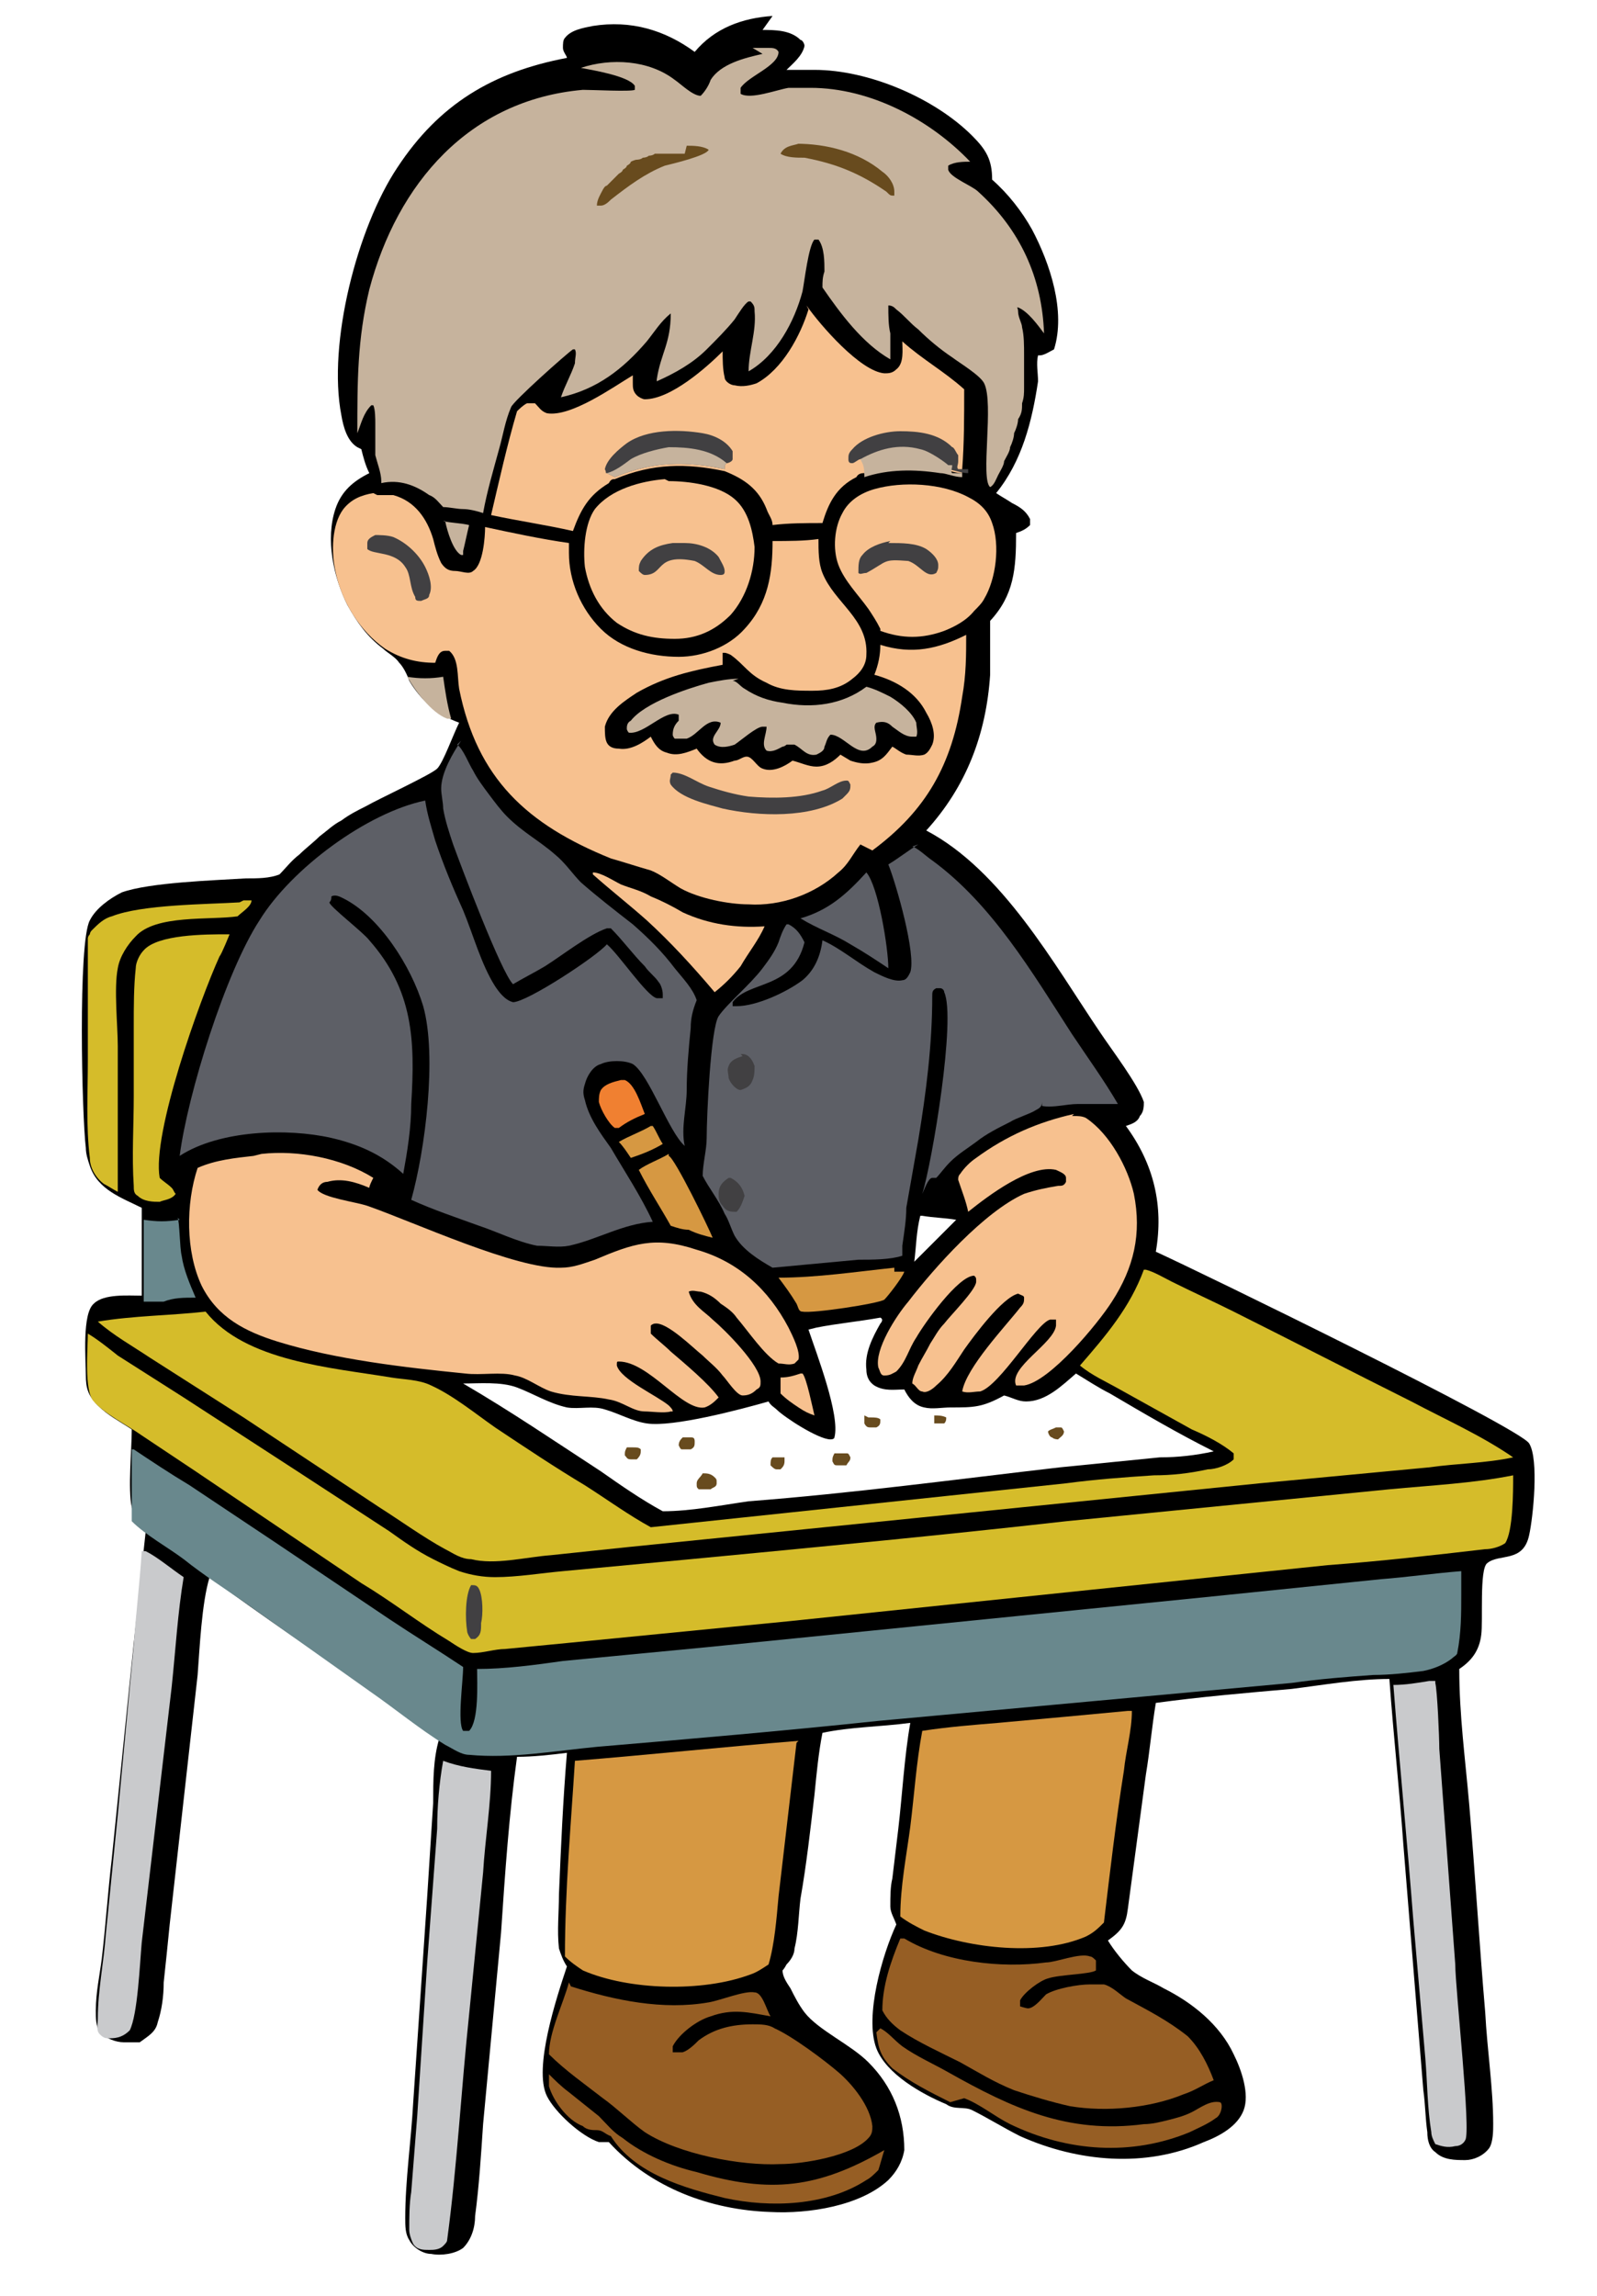 <?xml version="1.0" encoding="UTF-8"?>
<svg id="Layer_1" xmlns="http://www.w3.org/2000/svg" version="1.1" viewBox="0 0 80 115">
  <!-- Generator: Adobe Illustrator 29.1.0, SVG Export Plug-In . SVG Version: 2.1.0 Build 142)  -->
  <path d="M38.2,1.5c.6,0,1.4,0,1.9.5.1,0,.2.2.2.3-.1.5-.6.9-.9,1.2.5,0,.9,0,1.4,0,2.7,0,6,1.4,7.9,3.3.7.7,1,1.2,1,2.2.8.7,1.5,1.6,2,2.5.9,1.7,1.7,4.1,1.1,6-.2.1-.5.3-.7.3,0,0,0,0-.1,0-.1.4,0,.9,0,1.3-.3,2-.8,4-2.1,5.6.3.2.5.3.8.5.4.2.7.4.9.8,0,.1,0,.2,0,.3-.2.2-.4.3-.7.4,0,1.8-.1,3.1-1.3,4.4,0,.2,0,.3,0,.5,0,.7,0,1.5,0,2.2-.2,3-1.2,5.6-3.2,7.8,3.8,2,6.4,6.7,8.7,10.1.6.9,1.9,2.6,2.2,3.5,0,.2,0,.5-.2.7-.1.3-.4.4-.7.5,1.4,1.9,1.9,4,1.5,6.3,2.2,1,18.2,8.8,18.7,9.6.5.8.2,3.7,0,4.6-.3,1.4-1.5.9-2.1,1.4-.4.3-.2,2.9-.3,3.6-.1.8-.5,1.3-1.1,1.7,0,2.3.3,4.5.5,6.8.3,3.5.5,6.9.8,10.4.1,1.9.4,3.8.4,5.6,0,.3,0,.9-.2,1.2-.3.4-.8.6-1.2.6-.5,0-1.1,0-1.5-.4-.3-.2-.4-.6-.4-1-.1-.7-.1-1.4-.2-2.1l-.4-4.9-.6-7.4c-.2-2.8-.5-5.5-.7-8.3-1.6,0-3.3.3-4.9.5-2.3.2-4.6.4-6.8.7-.2,1.2-.3,2.4-.5,3.6l-.9,6.7c-.1.8-.3,1.1-1,1.6.3.5.8,1.1,1.2,1.5.5.4,1.1.6,1.6.9,1.4.7,2.8,1.8,3.5,3.3.4.8.8,2,.5,2.8-.3.8-1.2,1.3-2,1.6-2.9,1.3-6.3,1-9.2-.3-.8-.4-1.6-.9-2.4-1.3-.4-.2-.9,0-1.3-.3-1.2-.5-3-1.5-3.5-2.8-.6-1.6.3-4.7,1-6.2-.1-.3-.3-.6-.3-.9,0-.5,0-1,.1-1.4l.3-2.5c.2-1.7.3-3.6.6-5.3-1.5.2-3,.2-4.4.5-.2,1-.3,2.1-.4,3.1-.2,1.7-.4,3.5-.7,5.2-.1.8-.1,1.7-.3,2.5,0,.3-.2.6-.4.8,0,0-.1.2-.2.3,0,.3.2.6.4.9.2.4.4.8.7,1.2.7.9,2.3,1.6,3.2,2.5,1.2,1.2,1.8,2.7,1.8,4.4-.1.6-.4,1.1-.8,1.5-1.4,1.3-4,1.7-5.9,1.6-3-.1-6-1.2-8.1-3.5-.2,0-.4,0-.5,0-.9-.3-2.2-1.5-2.6-2.3-.7-1.4.5-5,1-6.5-.2-.3-.3-.6-.4-.9-.1-.9,0-1.8,0-2.7.1-2.4.2-4.7.4-7.1-.8.1-1.7.2-2.5.2-.4,2.9-.6,5.8-.8,8.8l-.9,9.6c-.1,1.5-.2,3.1-.4,4.6,0,.6-.2,1.2-.6,1.6-.4.3-1.1.4-1.6.3-.4,0-.9-.3-1.1-.7-.2-.3-.2-.7-.2-1.1,0-1.9.3-3.9.4-5.8l.7-10.3.3-4.7c0-1.1,0-2.2.3-3.2-1.1-.9-2.3-1.6-3.4-2.4-2.7-1.9-5.4-3.7-8.1-5.7-.4,1.3-.5,3.6-.6,4.9l-1.4,12.5c-.1,1-.2,2-.3,2.9,0,.7-.1,1.4-.3,2-.1.5-.5.7-.9,1-.3,0-.5,0-.8,0-.4,0-.9-.2-1.2-.5-.2-.3-.2-.7-.2-1.1,0-.9.2-1.8.3-2.6.2-1.7.3-3.3.5-5l1.1-10.8c.2-1.9.4-3.8.6-5.6-.1-.1-.2-.2-.3-.3-.2-.3-.3-.6-.4-.9-.2-.9,0-2.9,0-3.9-.6-.4-1.2-.7-1.7-1.2-.5-.5-.6-.9-.6-1.5,0-.8-.2-3.1.4-3.6.5-.5,1.7-.4,2.4-.4,0-1.5,0-3,0-4.4-1-.5-2.2-.9-2.6-2.1-.1-.3-.2-.6-.2-.9-.2-1.6-.4-10.3.2-11.4.3-.6,1-1.1,1.6-1.4,1.4-.5,4.6-.6,6.2-.7.6,0,1.2,0,1.7-.2,0,0,0,0,0,0,.3-.3.6-.7,1-1,.3-.3.7-.6,1-.9.4-.3.7-.6,1.1-.8.4-.3.8-.5,1.2-.7.7-.4,3.3-1.6,3.6-1.9.3-.3.8-1.7,1.1-2.3-1.1-.4-1.9-1.1-2.5-2.1-.1-.3-.3-.7-.5-.9-.2-.3-.6-.5-.8-.7-.8-.6-1.3-1.3-1.8-2.2-.7-1.4-1.1-3.3-.6-4.8.3-.9.9-1.4,1.7-1.8-.2-.4-.3-.8-.4-1.2,0,0,0,0-.2-.1-.5-.3-.7-1-.8-1.6-.7-3.6.8-9.4,2.8-12.4,2.1-3.2,4.8-4.8,8.5-5.5,0-.1-.2-.3-.2-.5,0-.2,0-.4.1-.5.3-.4.9-.5,1.4-.6,1.9-.3,3.6.2,5.1,1.3,1-1.2,2.4-1.7,3.9-1.8ZM40.5,66.6c.4,1.2,1.6,4.3,1.3,5.4,0,0,0,.1-.2.1-.6,0-2.3-1.1-2.7-1.5-.1-.1-.3-.2-.4-.4-1.4.4-4.8,1.3-6.1,1.1-.7-.1-1.4-.5-2.1-.7-.6-.2-1.3,0-1.9-.1-.9-.2-1.7-.7-2.5-1-.8-.3-1.9-.2-2.7-.2,2.4,1.4,4.6,2.9,6.9,4.4,1,.7,2,1.4,3.1,2,1.4,0,2.9-.3,4.3-.5,5.2-.4,10.4-1.1,15.6-1.7l5-.5c.9,0,1.8-.1,2.7-.3-1.8-.9-3.5-1.9-5.2-2.9-.6-.3-1.2-.7-1.7-1-.7.6-1.5,1.4-2.5,1.4-.4,0-.7-.2-1.1-.3-1.1.6-1.5.6-2.7.6-.4,0-.9.1-1.3,0-.5-.1-.8-.5-1-.9-.5,0-1,.1-1.5-.2-.3-.2-.4-.5-.4-.8-.1-.8.3-1.6.7-2.3,0,0,.2-.2,0-.3h0c-1.1.2-2.2.3-3.2.5ZM46.1,60.9c-.2.8-.2,1.5-.3,2.3.4-.4.7-.7,1.1-1.1.3-.3.7-.7,1-1-.6-.1-1.1-.1-1.7-.2Z"/>
  <path d="M37.7,2.4c.3,0,.6,0,.8,0,.2,0,.4,0,.5.2,0,.7-1.5,1.2-1.9,1.8,0,.1,0,.1,0,.3.5.3,1.8-.2,2.4-.3.4,0,.8,0,1.1,0,3,0,6,1.6,8,3.7-.3,0-.8,0-1.1.2,0,0,0,0,0,.2.1.4,1.2.8,1.5,1.1,2.1,1.9,3.2,4.3,3.3,7.1-.3-.4-.8-1.1-1.3-1.3-.1,0,0,0,0,.2,0,.3.2.6.2.8.1.4.1.9.1,1.4,0,.3,0,.5,0,.8,0,.3,0,.5,0,.8,0,.3,0,.5-.1.8,0,.3,0,.5-.2.8,0,.2-.1.5-.2.7,0,.2-.1.5-.2.7,0,.2-.2.5-.3.7,0,.2-.2.5-.3.7-.1.2-.2.5-.4.6-.5-.4.2-4.2-.3-5.2-.2-.4-1.2-1-1.6-1.3-.6-.4-1.2-.9-1.7-1.4-.4-.3-.7-.7-1.1-1-.1-.1-.2-.2-.4-.2h0c0,.5,0,1,.1,1.4,0,.4,0,.9,0,1.3-1.4-.8-2.5-2.3-3.4-3.6,0-.3,0-.5.1-.8,0-.5,0-1.2-.3-1.6,0,0,0,0-.2,0-.3.3-.5,2.1-.6,2.6-.4,1.5-1.3,3.2-2.7,4,0-1,.4-2,.3-3,0-.2,0-.3-.2-.5,0,0,0,0-.1,0-.2.1-.5.6-.7.9-.4.5-.9,1-1.4,1.5-.7.7-1.6,1.2-2.5,1.6,0,0,0,0,0-.1.2-1.3.7-1.8.7-3.3-.5.4-.8.9-1.2,1.4-1.2,1.4-2.5,2.4-4.3,2.8.2-.6.5-1.1.7-1.7,0-.3.1-.5,0-.7h-.1c-.3.2-3,2.6-3.1,2.9,0,0,0,0,0,0-.3.7-.4,1.4-.6,2.1-.3,1.1-.6,2.1-.8,3.2-.3-.1-.7-.2-1-.2-.3,0-.7-.1-1-.1-.2-.2-.4-.5-.7-.6-.7-.5-1.5-.8-2.4-.6,0,0,0,0,0-.1,0-.4-.2-.9-.3-1.3,0-.5,0-1.1,0-1.6,0-.2,0-.7-.1-.9h-.1c-.4.4-.5.9-.7,1.4,0-2.6,0-4.7.6-7.2,1.4-5.3,5-9.5,10.7-10,.5,0,2.4.1,2.6,0,0,0,0-.1,0-.2-.3-.5-2.2-.8-2.7-.9,1.5-.5,3.4-.4,4.7.6.3.2.9.8,1.3.8.2-.2.4-.5.5-.8.5-.8,1.7-1.1,2.6-1.3Z" fill="#c6b39d"/>
  <path d="M34.4,7.3c.3,0,.8,0,1.1.2h0c-.1.3-1.8.7-2.2.8-1,.4-1.8,1-2.7,1.7-.1.1-.3.3-.5.3,0,0,0,0-.2,0,0-.3.2-.6.3-.8,0,0,.1-.2.2-.2,0,0,.1-.1.2-.2,0,0,.1-.1.2-.2,0,0,.1-.1.2-.2,0,0,.2-.1.2-.2,0,0,.2-.1.2-.2,0,0,.2-.1.2-.2,0,0,.2-.1.3-.1,0,0,.2,0,.3-.1,0,0,.2,0,.3-.1,0,0,.2,0,.3-.1,0,0,.2,0,.3,0,0,0,.2,0,.3,0,0,0,.2,0,.3,0s.2,0,.3,0c0,0,.2,0,.3,0Z" fill="#684b1e"/>
  <path d="M39.9,7.2c1.5,0,3.1.4,4.3,1.4.3.2.6.6.6,1,0,0,0,0,0,.2-.2,0-.2,0-.4-.2h0c-1.3-.9-2.5-1.4-4.1-1.7-.4,0-.9,0-1.2-.2h0c.2-.4.6-.4.9-.5Z" fill="#684b1e"/>
  <path d="M22.9,37.3c.3.2.6,1,.8,1.3.2.4.5.8.8,1.2.3.4.6.8.9,1.1.8.8,1.6,1.2,2.4,1.9.5.4.9,1,1.3,1.4.8.7,1.7,1.4,2.6,2.1.8.7,1.5,1.4,2.1,2.2.4.5.9,1,1.1,1.6-.2.5-.3.9-.3,1.4-.1,1-.2,2.1-.2,3.1,0,.9-.3,1.9-.1,2.8h0c-.8-.7-1.8-3.6-2.6-4.1-.4-.2-1.2-.2-1.6,0-.4.1-.7.6-.8,1-.1.3-.1.5,0,.8.2.9.8,1.7,1.3,2.4.7,1.2,1.5,2.4,2.1,3.7-1.5.1-2.8.9-4.2,1.2-.5.1-1.1,0-1.6,0-1-.2-2-.7-2.9-1-1.1-.4-2.3-.8-3.4-1.3.7-2.5,1.3-7.2.6-9.7-.6-2-2.2-4.5-4-5.4-.2-.1-.4-.2-.6-.1,0,.1,0,.2-.1.3,0,.2,1.7,1.5,2,1.9,2.2,2.5,2.3,5,2.1,8.2,0,1.2-.2,2.4-.4,3.5-1.1-1-2.3-1.5-3.6-1.8-2.2-.5-5.6-.4-7.6.9.4-3.1,2.3-9.2,4-11.8,1.6-2.6,5.4-5.4,8.3-6,.1.7.3,1.3.5,2,.4,1.2.9,2.4,1.4,3.5.5,1.2.9,2.7,1.6,3.8.2.3.5.7.9.8.7,0,4.2-2.3,4.7-2.9.6.5,2,2.6,2.5,2.7.1,0,.2,0,.3,0,0,0,0-.1,0-.2,0-.2-.1-.5-.2-.6-.2-.3-.5-.5-.7-.8-.6-.6-1.1-1.3-1.7-1.9,0,0-.1,0-.2,0-.9.3-2.3,1.4-3.1,1.9-.5.3-1.1.6-1.6.9-.6-.6-2.6-5.9-3-7-.2-.6-.4-1.2-.5-1.8,0-.3-.1-.7-.1-1,0-.8.6-1.8,1-2.4Z" fill="#5d5f66"/>
  <path d="M6.7,72.6c.9.6,1.8,1.2,2.8,1.8l4.2,2.8,5.8,3.9c1.2.8,2.5,1.6,3.7,2.4,0,.7-.3,2.8,0,3.2.2,0,.2,0,.3,0,.5-.5.4-2.4.4-3.1,1.4,0,2.9-.2,4.3-.4l7.3-.7,24.9-2.5,8.8-.9c1.3-.1,2.7-.3,4-.4,0,.4,0,.8,0,1.2,0,.9,0,1.9-.2,2.9,0,.1-.2.2-.3.3-.4.3-.9.5-1.4.6-.8.1-1.7.2-2.5.2-1.4.1-2.7.2-4.1.4l-20.7,1.9c-4.7.5-9.4.9-14.1,1.3-2.1.2-4.3.6-6.4.4-.4,0-.8-.3-1.2-.5-1.3-.8-2.5-1.8-3.8-2.7l-6.2-4.4c-1-.7-2.1-1.4-3.1-2.2-.8-.6-1.9-1.2-2.6-1.9,0-1.2,0-2.4,0-3.6Z" fill="#69888d"/>
  <path d="M18.9,24.8c.3,0,.6,0,.8,0,1.1.3,1.7,1.2,2,2.2.1.4.2.8.4,1.2.2.3.4.4.7.4.3,0,.7.2.9,0,.5-.3.6-1.7.6-2.2,1.4.3,2.8.6,4.2.8,0,.2,0,.3,0,.5,0,1.4.6,2.8,1.6,3.8,1,1,2.5,1.4,3.9,1.4,1.2,0,2.5-.5,3.3-1.4,1.2-1.3,1.4-2.8,1.4-4.4.8,0,1.6,0,2.3-.1,0,.6,0,1.2.2,1.7.6,1.5,2.3,2.3,2.2,4.1,0,.5-.3.9-.7,1.2-.6.5-1.3.6-2,.6-.8,0-1.6,0-2.3-.4-.9-.4-1.1-.9-1.8-1.4,0,0-.2-.1-.3-.1,0,0,0,0-.1,0,0,.2,0,.4,0,.6-1.6.3-2.9.6-4.3,1.4-.6.4-1.4.9-1.6,1.7,0,.3,0,.6.1.8.1.2.3.3.6.3.6.1,1.2-.3,1.6-.6.2.4.4.7.8.8.5.2,1,0,1.5-.2.5.7,1.1.9,1.9.6.2,0,.4-.2.6-.2.3,0,.5.5.8.6.5.2,1.1-.1,1.5-.4.4.1.8.3,1.2.3.5,0,.9-.3,1.2-.6l.5.3c.3.1.7.2,1.1.1.5-.1.7-.4,1-.8.2.1.4.3.7.4.3,0,.6.1.9,0,.2-.1.3-.3.4-.5.2-.5,0-1.1-.3-1.6-.5-1-1.5-1.6-2.6-1.9.2-.5.3-1,.3-1.5h0c1.6.5,2.9.2,4.3-.5,0,1,0,2-.2,3.1-.5,3.4-1.8,5.7-4.5,7.7l-.6-.3c-.4.5-.6,1-1.1,1.4-1.2,1.1-2.9,1.7-4.5,1.6-1,0-2.5-.3-3.4-.8-.5-.3-1-.7-1.5-.9-.7-.2-1.3-.4-2-.6-4.2-1.7-6.7-4-7.6-8.5-.1-.6,0-1.5-.5-1.9,0,0-.1,0-.2,0-.3,0-.4.3-.5.6-.9,0-1.7-.2-2.5-.7-1.3-.9-2.2-2.4-2.5-3.9-.2-.9-.2-2.3.4-3.1.4-.5.9-.7,1.5-.8Z" fill="#f7c18f"/>
  <path d="M33.7,38.7c.6,0,1.2.5,1.8.7.6.2,1.3.4,2,.5,1.2.1,2.6.1,3.7-.3.4-.1.8-.5,1.2-.5.1,0,.1,0,.2.2,0,.2,0,.3-.2.5,0,0-.1.1-.2.2-1.6,1-4.2.9-6,.5-.7-.2-2.1-.5-2.6-1.2-.1-.2,0-.3,0-.5Z" fill="#414042"/>
  <path d="M18.7,26.8c.3,0,.7,0,1,.1.7.3,1.3.9,1.6,1.5.2.4.4,1,.2,1.4,0,.2-.2.2-.4.3-.2,0-.3,0-.3-.2-.3-.5-.2-1.1-.5-1.5-.5-.8-1.6-.6-1.9-.9,0,0,0-.2,0-.3,0-.2.2-.3.4-.4Z" fill="#414042"/>
  <path d="M57.4,63.6c.4.1.9.4,1.3.6,1,.5,2.1,1,3.1,1.5,3,1.5,5.9,3,8.9,4.5,1.7.9,3.5,1.7,5.1,2.8-1.4.3-2.8.3-4.2.5l-8.5.8-31.7,3.2-3.8.4c-1.3.1-2.8.5-4,.2-.5,0-.9-.3-1.3-.5-1.1-.6-2.2-1.4-3.3-2.1l-6.8-4.5-4.7-3c-.9-.6-1.8-1.1-2.6-1.8,1.8-.3,3.6-.3,5.4-.5,2,2.5,6.3,2.8,9.3,3.3.6.1,1.4.1,2,.4,1.1.5,2.2,1.4,3.2,2.1,1.5,1,3,2,4.5,2.9,1.1.7,2.2,1.5,3.3,2.1l20.8-2.2c1.5-.2,2.9-.3,4.4-.4.9,0,1.8-.1,2.7-.3.4,0,1-.2,1.3-.5,0-.1,0-.2,0-.3-.6-.5-1.4-.9-2.1-1.2l-3.6-2c-.7-.4-1.4-.7-2-1.2h0c1.3-1.5,2.5-2.9,3.2-4.8Z" fill="#d5bc2a"/>
  <path d="M4.4,66.8c.5.3,1,.7,1.5,1.1,1.1.7,2.2,1.4,3.3,2.1l5.7,3.7,4.6,3c.7.5,1.4,1,2.2,1.4.4.2.8.4,1.3.6.6.2,1.2.3,1.8.3,1.1,0,2.3-.2,3.4-.3,2.1-.2,4.3-.4,6.4-.6,6.3-.6,12.6-1.2,18.8-1.9l16.2-1.6c2.1-.2,4.2-.3,6.2-.7,0,.8,0,2.8-.4,3.4-.3.2-.7.3-1,.3-2.6.3-5.2.6-7.9.8l-26.9,2.8-11.2,1.1c-1,.1-2.1.2-3.1.3-.5,0-1.1.2-1.6.2-.3,0-.9-.4-1.2-.6-1.5-.9-2.9-2-4.4-2.9l-8.3-5.6c-.9-.6-1.8-1.2-2.7-1.8-.7-.5-1.9-1.1-2.4-1.7-.5-.5-.3-2.7-.3-3.4Z" fill="#d5bc2a"/>
  <path d="M23.6,79.4c.2,0,.3,0,.4.2.2.4.2,1.3.1,1.7,0,.4,0,.6-.3.8,0,0-.1,0-.2,0-.1-.1-.2-.3-.2-.4-.1-.6-.1-1.8.2-2.3Z" fill="#414042"/>
  <path d="M45.7,42.4c.3.1.7.5,1,.7,3,2.2,5,5.6,7,8.7.8,1.2,1.6,2.3,2.3,3.5-.7,0-1.3,0-2,0-.6,0-1.2.2-1.8.1,0-.1,0,0,0-.2,0,0,0,0,0,0h0c0,.2-.1.3-.3.4-.3.2-1,.4-1.3.6-.6.3-1.2.6-1.7,1-.4.3-.9.6-1.3,1-.3.3-.5.6-.7.8,0,0-.1,0-.2,0-.2,0-.4.6-.5.8,0,0,0,0,0,0,.5-1.6,1.7-8.8,1.1-10.1,0-.1-.1-.2-.2-.2,0,0-.1,0-.2,0-.2.1-.2.2-.2.4,0,2.4-.3,4.8-.7,7.2-.2,1.1-.4,2.3-.6,3.4,0,.6-.1,1.2-.2,1.9,0,.2,0,.3,0,.5-.6.2-1.5.2-2.2.2l-4.3.4c-.7-.4-1.5-.9-1.9-1.6-.2-.4-.3-.8-.5-1.1-.3-.7-.8-1.3-1.1-1.9,0-.6.2-1.3.2-1.9,0-1.1.2-5.5.6-6.1.4-.6,1.6-1.6,2.2-2.4.3-.4.6-.8.8-1.3.1-.3.2-.6.4-.9h.1c.4.2.6.5.8.9-.6,2.4-2.8,1.9-3.6,3,0,.1,0,0,0,.2,0,0,.1,0,.2,0,1,0,2.5-.7,3.3-1.3.6-.5.9-1.2,1-2,.9.4,1.7,1.1,2.6,1.6.4.2,1,.5,1.4.4.2,0,.3-.2.4-.4.3-.9-.7-4.4-1.1-5.4.5-.3,1-.7,1.5-1Z" fill="#5d5f66"/>
  <path d="M37.1,52.8s0,0,.1,0c.3,0,.5.3.6.6,0,.2,0,.5-.1.7-.1.3-.3.4-.6.5,0,0,0,0,0,0-.2,0-.5-.3-.6-.6,0-.2-.1-.4,0-.6.1-.3.4-.4.7-.5Z" fill="#414042"/>
  <path d="M36.6,59s0,0,0,0c.4.2.6.5.7.9-.1.3-.2.6-.4.8-.3,0-.5,0-.7-.3-.2-.2-.2-.4-.2-.6,0-.4.2-.6.5-.8Z" fill="#414042"/>
  <path d="M13.1,57.8c1.8-.2,4,.2,5.6,1.2-.1.2-.2.4-.2.5-.7-.3-1.4-.5-2.1-.3-.2,0-.4.1-.5.4h0c.3.4,1.9.6,2.5.8,2.3.8,7.5,3.2,9.7,3.1.6,0,1.1-.2,1.7-.4,1.9-.8,3-1.2,5.1-.5,2.1.6,3.6,2,4.6,3.9.2.4.6,1.2.5,1.6,0,0-.1.1-.2.2-.3.1-.5,0-.8,0-.7-.4-1.5-1.6-2.1-2.3-.2-.3-.5-.5-.8-.7-.3-.3-.6-.5-1-.6-.2,0-.4-.1-.6,0h0c.2.7.8,1,1.2,1.4.6.5,2.4,2.3,2.4,3.1,0,.2,0,.3-.2.4-.2.2-.4.3-.7.3-.3,0-.8-.8-1-1-.3-.4-.7-.7-1-1-.5-.4-1.8-1.7-2.4-1.6,0,0-.1,0-.2.1,0,.2,0,.2,0,.4.3.3.7.6,1,.9.7.6,1.9,1.6,2.4,2.3,0,0,0,0,0,0-.2.2-.4.4-.7.5-1.1.2-2.8-2.3-4.3-2.3-.1,0-.1,0-.1.2.2.7,2,1.5,2.6,2,.1.1.2.2.2.3,0,0,0,0-.1,0-.3.1-1,0-1.3,0-.6,0-1.1-.5-1.8-.6-.9-.2-1.9-.1-2.9-.4-.6-.2-1.2-.7-1.8-.8-.7-.2-1.7,0-2.5-.1-3-.3-6.5-.7-9.4-1.6-1.6-.5-3-1.2-3.8-2.8-.8-1.7-.8-4.1-.2-5.9.9-.4,1.9-.5,2.8-.6Z" fill="#f7c18f"/>
  <path d="M40.4,15.3c.7,1,2.7,3.3,3.9,3.4.2,0,.4,0,.6-.2.4-.3.3-1,.3-1.4,1,.9,2.1,1.5,3.1,2.4,0,1.4,0,2.7-.1,4v.2c-.4,0-.8-.2-1.1-.2-1.3-.2-2.6-.2-3.8.2-.1,0-.3,0-.4.2-1,.5-1.4,1.3-1.7,2.3-.8,0-1.7,0-2.5.1,0-.3-.2-.5-.3-.8-.4-1-1.1-1.5-2.1-1.9-1.9-.4-3.6-.4-5.5.4-.1,0-.2,0-.3.2-1,.6-1.4,1.3-1.8,2.4-1.3-.3-2.7-.5-4.1-.8.4-1.7.8-3.5,1.3-5.2.1-.1.3-.3.5-.4.1,0,.2,0,.4,0,.2.2.3.4.6.5,1.2.2,3.3-1.3,4.3-1.9,0,.1,0,.3,0,.4,0,.2,0,.4.2.6.1.1.3.2.4.2,1.3,0,3.1-1.6,3.9-2.4,0,.4,0,.9.1,1.3,0,.2.3.4.5.4.4.1.8,0,1.1-.1,1.3-.7,2.2-2.4,2.6-3.7Z" fill="#f7c18f"/>
  <path d="M30.4,23.7s0,0,0,0c-.1,0,0,0-.1-.2.1-.5.7-1,1.1-1.3,1-.7,2.6-.7,3.8-.5.6.1,1.2.4,1.5.9,0,.1,0,.2,0,.4,0,.1-.2.2-.3.2-.1.1-.1.1-.1.3-1.9-.4-3.6-.4-5.5.4l-.4-.2Z" fill="#414042"/>
  <path d="M30.4,23.7c.4-.1.8-.4,1.2-.7.5-.3,1.3-.5,1.9-.6,1,0,2.1.1,2.9.8-.1.1-.1.1-.1.3-1.9-.4-3.6-.4-5.5.4l-.4-.2Z" fill="#c6b39d"/>
  <path d="M43.1,23s0,0,0,0c-.1,0-.3.2-.4.2-.1,0-.2,0-.2-.2,0-.2,0-.3.2-.5.5-.6,1.6-.9,2.4-.9.9,0,1.9.1,2.6.8.1,0,.2.3.3.4,0,0,0,.2,0,.3,0,.2-.1.3,0,.4.1,0,.3,0,.5,0v.2c-.4,0-.8-.2-1.1-.2-1.3-.2-2.6-.2-3.8.2,0-.2,0-.5-.1-.7Z" fill="#414042"/>
  <path d="M43.1,23c.9-.5,1.9-.8,3-.5.5.1,1.3.7,1.4.8,0,0,.1,0,.1,0,0,0,0,0,.1,0,0,.2-.1.3,0,.4.1,0,.3,0,.5,0v.2c-.4,0-.8-.2-1.1-.2-1.3-.2-2.6-.2-3.8.2,0-.2,0-.5-.1-.7Z" fill="#c6b39d"/>
  <path d="M35.2,73.8c.2,0,.4,0,.6.2.1.1.1.1.1.3,0,.2-.2.2-.3.3-.2,0-.4,0-.6,0-.1-.1-.1-.1-.1-.3,0-.2.2-.3.3-.5Z" fill="#684b1e"/>
  <path d="M34.3,72c0,0,.2,0,.3,0,.1,0,.2,0,.2.2,0,.2,0,.3-.2.4-.1,0-.3,0-.4,0-.1,0-.1,0-.2-.2,0-.2.1-.3.2-.4Z" fill="#684b1e"/>
  <path d="M41.9,72.8c.2,0,.4,0,.5,0,.1,0,.1,0,.2.2,0,.2-.1.2-.2.4-.1,0-.3,0-.4,0-.2,0-.2,0-.3-.2,0-.2,0-.2.1-.4Z" fill="#684b1e"/>
  <path d="M38.8,73c.2,0,.4,0,.5,0,0,0,0,0,0,.2,0,.2-.1.3-.2.4,0,0-.1,0-.2,0-.1,0-.2-.1-.3-.2,0-.2,0-.3.1-.4Z" fill="#684b1e"/>
  <path d="M31.5,72.5c0,0,.1,0,.2,0,.2,0,.3,0,.4.1,0,.2,0,.3-.2.5,0,0-.2,0-.3,0-.2,0-.2-.1-.3-.2,0-.2,0-.2.1-.4Z" fill="#684b1e"/>
  <path d="M50,71.8s0,0,0,0c0,0,0,0,0,0,0,0,0,0,0,0,0,0,0,0,0,0,0,0,0,0,0,0,0,0,0,0,0,0,0,0,0,0,0,0,0,0,0,0,0,0,0,0,0,0,0,0,0,0,0,0,0,0,0,0,0,0,0,0,0,0,0,0,0,0,0,0,0,0,0,0,0,0,0,0,0,0,0,0,0,0,0,0,0,0,0,0,0,0,0,0,0,0,0,0,0,0,0,0,0,0,0,0,0,0,0,0,0,0,0,0,0,0,0,0,0,0,0,0,0,0,0,0,0,0,0,0,0,0,0,0s0,0,0,0c0,0,0,0,0,0,0,0,0,0,0,0,0,0,0,0,0,0,0,0,0,0,0,0,0,0,0,0,0,0,0,0,0,0,0,0,0,0,0,0,0,0,0,0,0,0,0,0,0,0,0,0,0,0,0,0,0,0,0,0,0,0,0,0,0,0,0,0,0,0,0,0,0,0,0,0,0,0,0,0,0,0,0,0,0,0,0,0,0,0,0,0,0,0,0,0,0,0,0,0,0,0,0,0,0,0,0,0,0,0,0,0,0,0,0,0,0,0,0,0,0,0,0,0,0,0,0,0,0,0,0,0,0,0,0,0,0,0,0,0,0,0,0,0,0,0,0,0,0,0,0,0,0,0,0,0,0,0,0,0,0,0,0,0,0,0,0,0,0,0,0,0,0,0,0,0,0,0,0,0,0,0,0,0,0,0,0,0,0,0,0,0Z" fill="#684b1e"/>
  <path d="M43.5,71s0,0,.1,0c.2,0,.4,0,.5.1,0,.2,0,.3-.2.4,0,0-.2,0-.3,0-.1,0-.2,0-.3-.2,0-.2,0-.2,0-.4Z" fill="#684b1e"/>
  <path d="M52.9,71.5c0,0,.2,0,.2,0,.1,0,.1,0,.2.2,0,.2-.2.3-.3.4,0,0-.2,0-.3-.1-.1,0-.2-.2-.2-.3.1-.1.2-.1.4-.2Z" fill="#684b1e"/>
  <path d="M44.8,72.8s0,0,0,0c0,0,0,0,0,0,0,0,0,0,0,0,0,0,0,0,0,0,0,0,0,0,0,0,0,0,0,0,0,0,0,0,0,0,0,0,0,0,0,0,0,0,0,0,0,0,0,0s0,0,0,0c0,0,0,0,0,0,0,0,0,0,0,0,0,0,0,0,0,0,0,0,0,0,0,0,0,0,0,0,0,0,0,0,0,0,0,0,0,0,0,0,0,0,0,0,0,0,0,0,0,0,0,0,0,0,0,0,0,0,0,0,0,0,0,0,0,0,0,0,0,0,0,0,0,0,0,0,0,0,0,0,0,0,0,0,0,0,0,0,0,0,0,0,0,0,0,0,0,0,0,0,0,0,0,0,0,0,0,0,0,0,0,0,0,0,0,0,0,0,0,0,0,0,0,0,0,0,0,0,0,0,0,0,0,0,0,0,0,0,0,0,0,0,0,0,0,0,0,0,0,0,0,0,0,0,0,0,0,0,0,0,0,0,0,0,0,0,0,0,0,0,0,0,0,0,0,0,0,0,0,0s0,0,0,0c0,0,0,0,0,0,0,0,0,0,0,0,0,0,0,0,0,0,0,0,0,0,0,0,0,0,0,0,0,0,0,0,0,0,0,0,0,0,0,0,0,0,0,0,0,0,0,0,0,0,0,0,0,0,0,0,0,0,0,0,0,0,0,0,0,0,0,0,0,0,0,0,0,0,0,0,0,0,0,0,0,0,0,0,0,0,0,0,0,0Z" fill="#684b1e"/>
  <path d="M47.7,72.2s0,0,0,0c0,0,0,0,0,0,0,0,0,0,0,0,0,0,0,0,0,0,0,0,0,0,0,0,0,0,0,0,0,0,0,0,0,0,0,0,0,0,0,0,0,0,0,0,0,0,0,0,0,0,0,0,0,0,0,0,0,0,0,0s0,0,0,0c0,0,0,0,0,0,0,0,0,0,0,0,0,0,0,0,0,0,0,0,0,0,0,0,0,0,0,0,0,0,0,0,0,0,0,0,0,0,0,0,0,0,0,0,0,0,0,0,0,0,0,0,0,0,0,0,0,0,0,0,0,0,0,0,0,0,0,0,0,0,0,0,0,0,0,0,0,0,0,0,0,0,0,0,0,0,0,0,0,0,0,0,0,0,0,0,0,0,0,0,0,0,0,0,0,0,0,0,0,0,0,0,0,0,0,0,0,0,0,0,0,0,0,0,0,0,0,0,0,0,0,0s0,0,0,0c0,0,0,0,0,0s0,0,0,0c0,0,0,0,0,0s0,0,0,0c0,0,0,0,0,0,0,0,0,0,0,0,0,0,0,0,0,0,0,0,0,0,0,0,0,0,0,0,0,0,0,0,0,0,0,0,0,0,0,0,0,0,0,0,0,0,0,0s0,0,0,0c0,0,0,0,0,0,0,0,0,0,0,0,0,0,0,0,0,0,0,0,0,0,0,0,0,0,0,0,0,0,0,0,0,0,0,0,0,0,0,0,0,0,0,0,0,0,0,0Z" fill="#684b1e"/>
  <path d="M36.7,72s0,0,0,0c0,0,0,0,0,0,0,0,0,0,0,0,0,0,0,0,0,0,0,0,0,0,0,0,0,0,0,0,0,0,0,0,0,0,0,0,0,0,0,0,0,0,0,0,0,0,0,0,0,0,0,0,0,0,0,0,0,0,0,0,0,0,0,0,0,0,0,0,0,0,0,0,0,0,0,0,0,0,0,0,0,0,0,0,0,0,0,0,0,0,0,0,0,0,0,0,0,0,0,0,0,0,0,0,0,0,0,0,0,0,0,0,0,0,0,0,0,0,0,0,0,0,0,0,0,0,0,0,0,0,0,0,0,0,0,0,0,0,0,0,0,0,0,0s0,0,0,0c0,0,0,0,0,0,0,0,0,0,0,0,0,0,0,0,0,0,0,0,0,0,0,0,0,0,0,0,0,0,0,0,0,0,0,0,0,0,0,0,0,0,0,0,0,0,0,0,0,0,0,0,0,0,0,0,0,0,0,0,0,0,0,0,0,0,0,0,0,0,0,0,0,0,0,0,0,0,0,0,0,0,0,0s0,0,0,0c0,0,0,0,0,0,0,0,0,0,0,0,0,0,0,0,0,0,0,0,0,0,0,0,0,0,0,0,0,0,0,0,0,0,0,0,0,0,0,0,0,0,0,0,0,0,0,0,0,0,0,0,0,0,0,0,0,0,0,0,0,0,0,0,0,0,0,0,0,0,0,0,0,0,0,0,0,0,0,0,0,0,0,0,0,0,0,0,0,0Z" fill="#684b1e"/>
  <path d="M46.8,70.9c.2,0,.4,0,.6.1,0,.1,0,.2-.1.3,0,0-.1,0-.2,0-.1,0-.2,0-.3,0,0-.2,0-.2,0-.4Z" fill="#684b1e"/>
  <path d="M39.9,87.3h0s0,0,0,0l-.9,7.7c-.1,1.1-.2,2.4-.5,3.4-.3.2-.6.4-.9.5-2.4.9-6.1.8-8.4-.2-.3-.2-.6-.4-.9-.7,0-3.3.3-6.6.5-9.8,3.7-.3,7.5-.7,11.2-1Z" fill="#d69842"/>
  <path d="M56.5,85.7h.2s0,0,0,0c0,1-.3,2-.4,3-.4,2.5-.7,5.1-1,7.6-.3.3-.5.5-.9.7-2.3,1-5.8.6-8.1-.3-.4-.2-.8-.4-1.2-.7,0-1.5.3-3,.5-4.5.2-1.6.3-3.2.6-4.8,1.3-.2,2.6-.3,3.8-.4,2.2-.2,4.4-.4,6.5-.6Z" fill="#d69842"/>
  <path d="M53.7,55.9c.3,0,.5,0,.7.1,1.2.8,2.1,2.5,2.4,3.8.4,2,0,3.7-1.1,5.4-.7,1.1-3.1,4-4.4,4.2-.2,0-.3,0-.4,0-.4-.9,1.9-2.1,2-3,0-.1,0-.2,0-.3-.1,0-.2,0-.3,0-.7.2-2.5,3.3-3.5,3.6-.3,0-.6.1-.9,0h0c.2-1.2,2.2-3.3,2.9-4.2.2-.2.2-.3.2-.5,0-.1-.1-.1-.3-.2-.8.2-2.2,2.1-2.7,2.8-.4.6-.8,1.3-1.4,1.8-.2.2-.5.4-.7.3-.2,0-.3-.3-.5-.4,0-.3.2-.6.3-.9.2-.4.4-.7.6-1.1.2-.3.4-.7.7-1,.3-.4,1.6-1.7,1.6-2.1,0-.2,0-.2-.1-.3-.8,0-2.5,2.4-2.9,3.1-.4.6-.5,1.2-1,1.7-.2.1-.3.2-.6.2-.2,0-.2-.2-.3-.4-.2-.9.9-2.6,1.5-3.3,1.3-1.7,3.8-4.5,5.8-5.4.6-.2,1.1-.3,1.7-.4.2,0,.3,0,.4-.2,0,0,0,0,0-.2,0-.2-.3-.3-.5-.4-1.3-.3-3.4,1.3-4.4,2.1-.1-.5-.3-1-.5-1.6,0-.1,0-.2.1-.3.2-.3.5-.6.8-.8,1.5-1.1,3.1-1.8,4.9-2.2Z" fill="#f7c18f"/>
  <path d="M28.6,99.5c2.2.7,4.6,1.2,6.9.8.6-.1,1.8-.6,2.3-.5.4,0,.6.9.8,1.2-1.1-.2-1.9-.4-3,0-.7.2-1.6.9-1.9,1.5,0,.1,0,.2,0,.3.2,0,.3,0,.5,0,.3-.1.6-.4.8-.6.8-.6,1.7-.8,2.7-.8.4,0,.8,0,1.1.2.9.4,2.5,1.6,3.2,2.2.7.6,1.6,1.7,1.7,2.7,0,.2,0,.4-.2.6-.8.9-3.3,1.3-4.4,1.3-2,.1-5.1-.5-6.8-1.6-.7-.5-1.4-1.2-2.1-1.7-.9-.7-1.9-1.4-2.7-2.2,0-1.1.7-2.5,1-3.6Z" fill="#965e24"/>
  <path d="M45.3,97.1c2,1.2,4.9,1.5,7.1,1.2.5,0,1.7-.5,2.2-.3.1,0,.2.1.3.2,0,.2,0,.3,0,.5h0c-.3.2-1.8.2-2.4.4-.4.1-1.2.7-1.4,1.1,0,.1,0,.2,0,.3,0,0,.3.1.4.1.3,0,.7-.5.9-.7.5-.3,1.6-.5,2.2-.5.2,0,.5,0,.7,0,.4.1.8.5,1.1.7,1.1.6,2.1,1.1,3.1,1.9.6.6,1,1.4,1.3,2.2-.5.2-.9.5-1.5.7-1.7.7-3.9.9-5.7.6-.9-.2-1.9-.5-2.8-.8-1-.4-1.8-.9-2.7-1.4-1-.5-2.1-1-3-1.6-.4-.3-.7-.6-.9-1,0-1.2.4-2.4.9-3.6Z" fill="#965e24"/>
  <path d="M33.5,24.1s0,0,0,0c1,0,2.5.2,3.3.9.7.6.9,1.6,1,2.4,0,1.2-.4,2.5-1.2,3.4-.8.8-1.7,1.2-2.8,1.2-1.1,0-2-.2-2.9-.8-.9-.7-1.4-1.7-1.6-2.8-.1-.9,0-2.2.5-2.9.8-1,2.3-1.4,3.5-1.5Z" fill="#f7c18f"/>
  <path d="M33.6,27.2c.2,0,.5,0,.7,0,.6,0,1.3.2,1.7.7.1.2.3.5.3.7,0,.1,0,.2-.2.2-.5,0-.8-.5-1.3-.7h0c-2-.4-1.5.7-2.5.7-.1,0-.2-.1-.3-.2,0-.2,0-.3.1-.5.4-.6.9-.8,1.6-.9Z" fill="#414042"/>
  <path d="M22.2,88.2c.8.3,1.6.4,2.4.5,0,1.7-.3,3.4-.4,5.1l-.7,7.1c-.4,3.8-.6,7.6-1.1,11.3,0,.1-.1.2-.2.3-.2.2-.5.2-.7.2-.3,0-.6,0-.8-.3-.1-.2-.2-.5-.2-.7,0-.6,0-1.3.1-1.9l.3-3.8.5-7.7.5-6.7c0-1.1.1-2.3.3-3.4Z" fill="#c9cacc"/>
  <path d="M44.1,31.5c-.2-.4-.4-.7-.6-1-.5-.7-1.2-1.4-1.5-2.2-.3-.8-.2-1.9.2-2.6.3-.6.9-1,1.6-1.2,1.4-.4,3.4-.3,4.7.4.6.3,1,.7,1.2,1.3.4,1.1.2,2.8-.4,3.8-.1.2-.3.4-.5.6-.4.5-1,.8-1.5,1-1.1.4-2.1.4-3.2,0Z" fill="#f7c18f"/>
  <path d="M44.5,27.2c.7,0,1.4,0,1.9.3.3.2.6.5.6.8,0,.2,0,.2-.1.4-.5.3-.8-.4-1.4-.6h0c-1.3-.1-1,0-2.1.6-.2,0-.3.1-.4,0h0c0-.4,0-.7.2-.9.3-.4.9-.6,1.4-.7Z" fill="#414042"/>
  <path d="M71.8,84.2h.1s0,0,0,.1c.1.4.2,2.7.2,3.3l.8,10.8c0,1.2.8,8.4.5,8.8-.1.2-.3.3-.5.3-.4.1-.7,0-1-.1-.1-.2-.2-.4-.2-.6-.2-1.2-.2-2.5-.3-3.7l-.6-6.9c-.3-3.9-.7-7.9-1-11.8.6,0,1.2-.1,1.8-.2Z" fill="#c9cacc"/>
  <path d="M7.3,77.7c.6.3,1.3.9,1.9,1.3-.3,1.8-.4,3.6-.6,5.5-.5,4.3-1,8.5-1.5,12.8-.1,1.1-.2,3.6-.6,4.4-.3.3-.6.4-1,.4-.2,0-.3,0-.5-.2-.2-.2-.1-.5-.1-.8,0-1.4.3-2.8.4-4.2l.6-6,.8-8.5c.1-1.5.3-3.1.4-4.7Z" fill="#c9cacc"/>
  <path d="M11.3,46.8h.2s0,0,0,0c0,0-.4,1-.5,1.1-1,2.2-3.4,8.9-3,11.1.2.2.4.3.6.5.1.1.1.2.2.3-.2.3-.6.3-.8.4-.3,0-.8,0-1.1-.3-.2-.1-.2-.3-.2-.5-.1-1.5,0-3,0-4.5v-3.5c0-1,0-2,.1-2.9,0-.3.2-.7.4-.9.7-.8,3.1-.8,4.2-.8Z" fill="#d5bc2a"/>
  <path d="M36.7,34.1c.2,0,.4.3.6.4.6.4,1.2.6,1.9.7,1.5.3,3,.1,4.2-.8.4.1.8.3,1.2.5.5.3,1.1.8,1.3,1.3,0,.2.1.5,0,.7,0,0-.1,0-.2,0-.4,0-.7-.3-1-.5-.2-.2-.4-.3-.8-.2-.2.2,0,.5,0,.8,0,.1,0,.3-.2.4-.7.7-1.4-.6-2.1-.6-.2.2-.2.4-.3.6,0,.2-.2.3-.4.4-.5.1-.7-.3-1.1-.5-.2,0-.3,0-.4,0,0,0,0,0,0,0,0,0-.1.1-.2.1-.2.1-.5.3-.8.2-.3-.3,0-.8,0-1.2,0,0-.1,0-.2,0-.3,0-1.1.7-1.4.9-.3.1-.7.2-1,0-.3-.4.3-.7.3-1.1h0c-.7-.3-1.1.6-1.7.8-.2,0-.4,0-.6,0,0,0-.1-.1-.1-.2,0-.3.1-.5.3-.7,0-.2,0-.2,0-.3-.7-.3-1.7,1-2.5.9,0,0-.1-.1-.1-.2h0c0-.1,0,0,0,0,0-.1,0-.3.2-.4.7-.9,2.8-1.6,3.9-1.9.5-.1,1-.2,1.5-.2Z" fill="#c6b39d"/>
  <path d="M12.2,45.1c.1,0,.3,0,.4,0,0,.3-.5.6-.7.8-1.4.2-4.1-.1-5.1,1-.4.4-.8,1-.9,1.6-.2,1,0,2.9,0,3.9,0,2.4,0,4.8,0,7.3-.2-.1-.5-.3-.7-.4,0,0,0,0,0,0-.4-.3-.7-.8-.7-1.3-.2-1.6-.1-3.3-.1-4.9,0-1.3,0-2.6,0-4,0-.5,0-1.1,0-1.7,0,0,0-.2,0-.2,0,0,0-.1,0-.2,0,0,0-.1.1-.2,0,0,0-.1.1-.2.3-.3.6-.6,1-.7,1.5-.6,4.8-.6,6.4-.7Z" fill="#d5bc2a"/>
  <path d="M27.5,103.9c.3.3.6.6,1,.9.5.4,1,.8,1.5,1.2.4.4.7.8,1.2,1.1,1,.8,2.4,1.4,3.7,1.7,3.7,1.1,6.1.8,9.4-1.1-.1.3-.2.7-.3,1-.2.2-.4.4-.6.5-2,1.3-4.8,1.4-7.1.9-2-.5-4.5-1.2-5.7-3.1-.3-.1-.4-.3-.7-.3-.2,0-.5,0-.7-.2-.8-.3-1.5-1.3-1.7-2,0,0,0-.1,0-.2,0-.2,0-.3,0-.6Z" fill="#965e24"/>
  <path d="M44.1,101.6c.4.2.7.6,1.1.9.7.5,1.6.9,2.3,1.3,3.2,1.8,6,3.1,9.8,2.6.4,0,.8-.1,1.2-.2.4-.1.8-.2,1.2-.4.4-.2.9-.6,1.4-.5,0,0,.1,0,.1.2,0,.2-.1.5-.3.6-.4.3-.9.5-1.3.7-2.9,1.2-6.1,1-9-.4-.8-.4-1.5-1-2.3-1.3,0,0,0,0,0,0l-.7.2c-1-.5-2-1-2.9-1.7-.6-.6-.7-1-.8-1.8Z" fill="#965e24"/>
  <path d="M29.7,43.7c.4,0,1,.4,1.4.6.5.2,1,.3,1.5.6.5.2,1.1.5,1.6.8,1.3.6,2.7.8,4.1.7-.3.7-.8,1.3-1.2,2-.4.5-.8.9-1.3,1.3-1.1-1.3-2.2-2.5-3.4-3.6-.9-.8-1.8-1.5-2.7-2.3Z" fill="#f7c18f"/>
  <path d="M8.9,61h0c.1.2.1,1.5.2,1.9.1.7.4,1.4.7,2.1h0s0,0,0,0c-.6,0-1.1,0-1.6.2h-1c0-1.4,0-2.8,0-4.1.7.1,1.1.1,1.8,0Z" fill="#69888d"/>
  <path d="M43.4,43.7c.6.7,1.1,3.8,1.1,4.8-.6-.4-1.2-.8-1.9-1.2-.8-.5-1.7-.8-2.5-1.3,1.4-.4,2.3-1.2,3.3-2.3Z" fill="#5d5f66"/>
  <path d="M44.8,63.7c.2,0,.3,0,.5,0h0c0,0,0,0,0,0h0s0,0,0,0c-.1.3-.8,1.2-1,1.4-.3.2-3.6.7-4.1.6-.2,0-.2-.2-.3-.4-.3-.5-.6-.9-.9-1.3,1.9,0,3.9-.3,5.8-.5Z" fill="#d69842"/>
  <path d="M33.5,57.9s0,0,0,0c.3.1,2,3.6,2.2,4.1-.4-.1-.8-.2-1.2-.4-.3,0-.6-.1-.9-.2-.5-.9-1.1-1.8-1.6-2.8.4-.3,1-.5,1.5-.8Z" fill="#d69842"/>
  <path d="M31.1,54.1c0,0,.1,0,.2,0,.5.2.8,1.2,1,1.7-.5.2-.9.4-1.3.7,0,0-.1,0-.2,0-.3-.2-.7-.9-.8-1.3,0-.2,0-.4.1-.6.2-.3.6-.4,1-.5Z" fill="#f08031"/>
  <path d="M20.4,33.9c.6.1,1.2.1,1.8,0,.1.7.2,1.4.4,2.1h0c0,0-.1,0-.2,0-.8-.3-1.6-1.4-2-2.1Z" fill="#c6b39d"/>
  <path d="M40.2,68.8h0c.2.2.5,1.7.6,2.1-.3-.1-.5-.2-.8-.4-.3-.2-.6-.4-.9-.7,0-.3,0-.6,0-.8.4,0,.7-.1,1-.2Z" fill="#f7c18f"/>
  <path d="M32.7,56.4c.2.3.3.6.5.9-.5.3-1,.5-1.6.7-.2-.3-.4-.6-.6-.8.5-.3,1.1-.5,1.6-.8Z" fill="#d69842"/>
  <path d="M22.2,26.1c.4.1.9.1,1.3.2-.1.4-.2.9-.3,1.3,0,0,0,.1,0,.2h-.1c-.4-.2-.7-1.2-.8-1.7Z" fill="#c6b39d"/>
</svg>